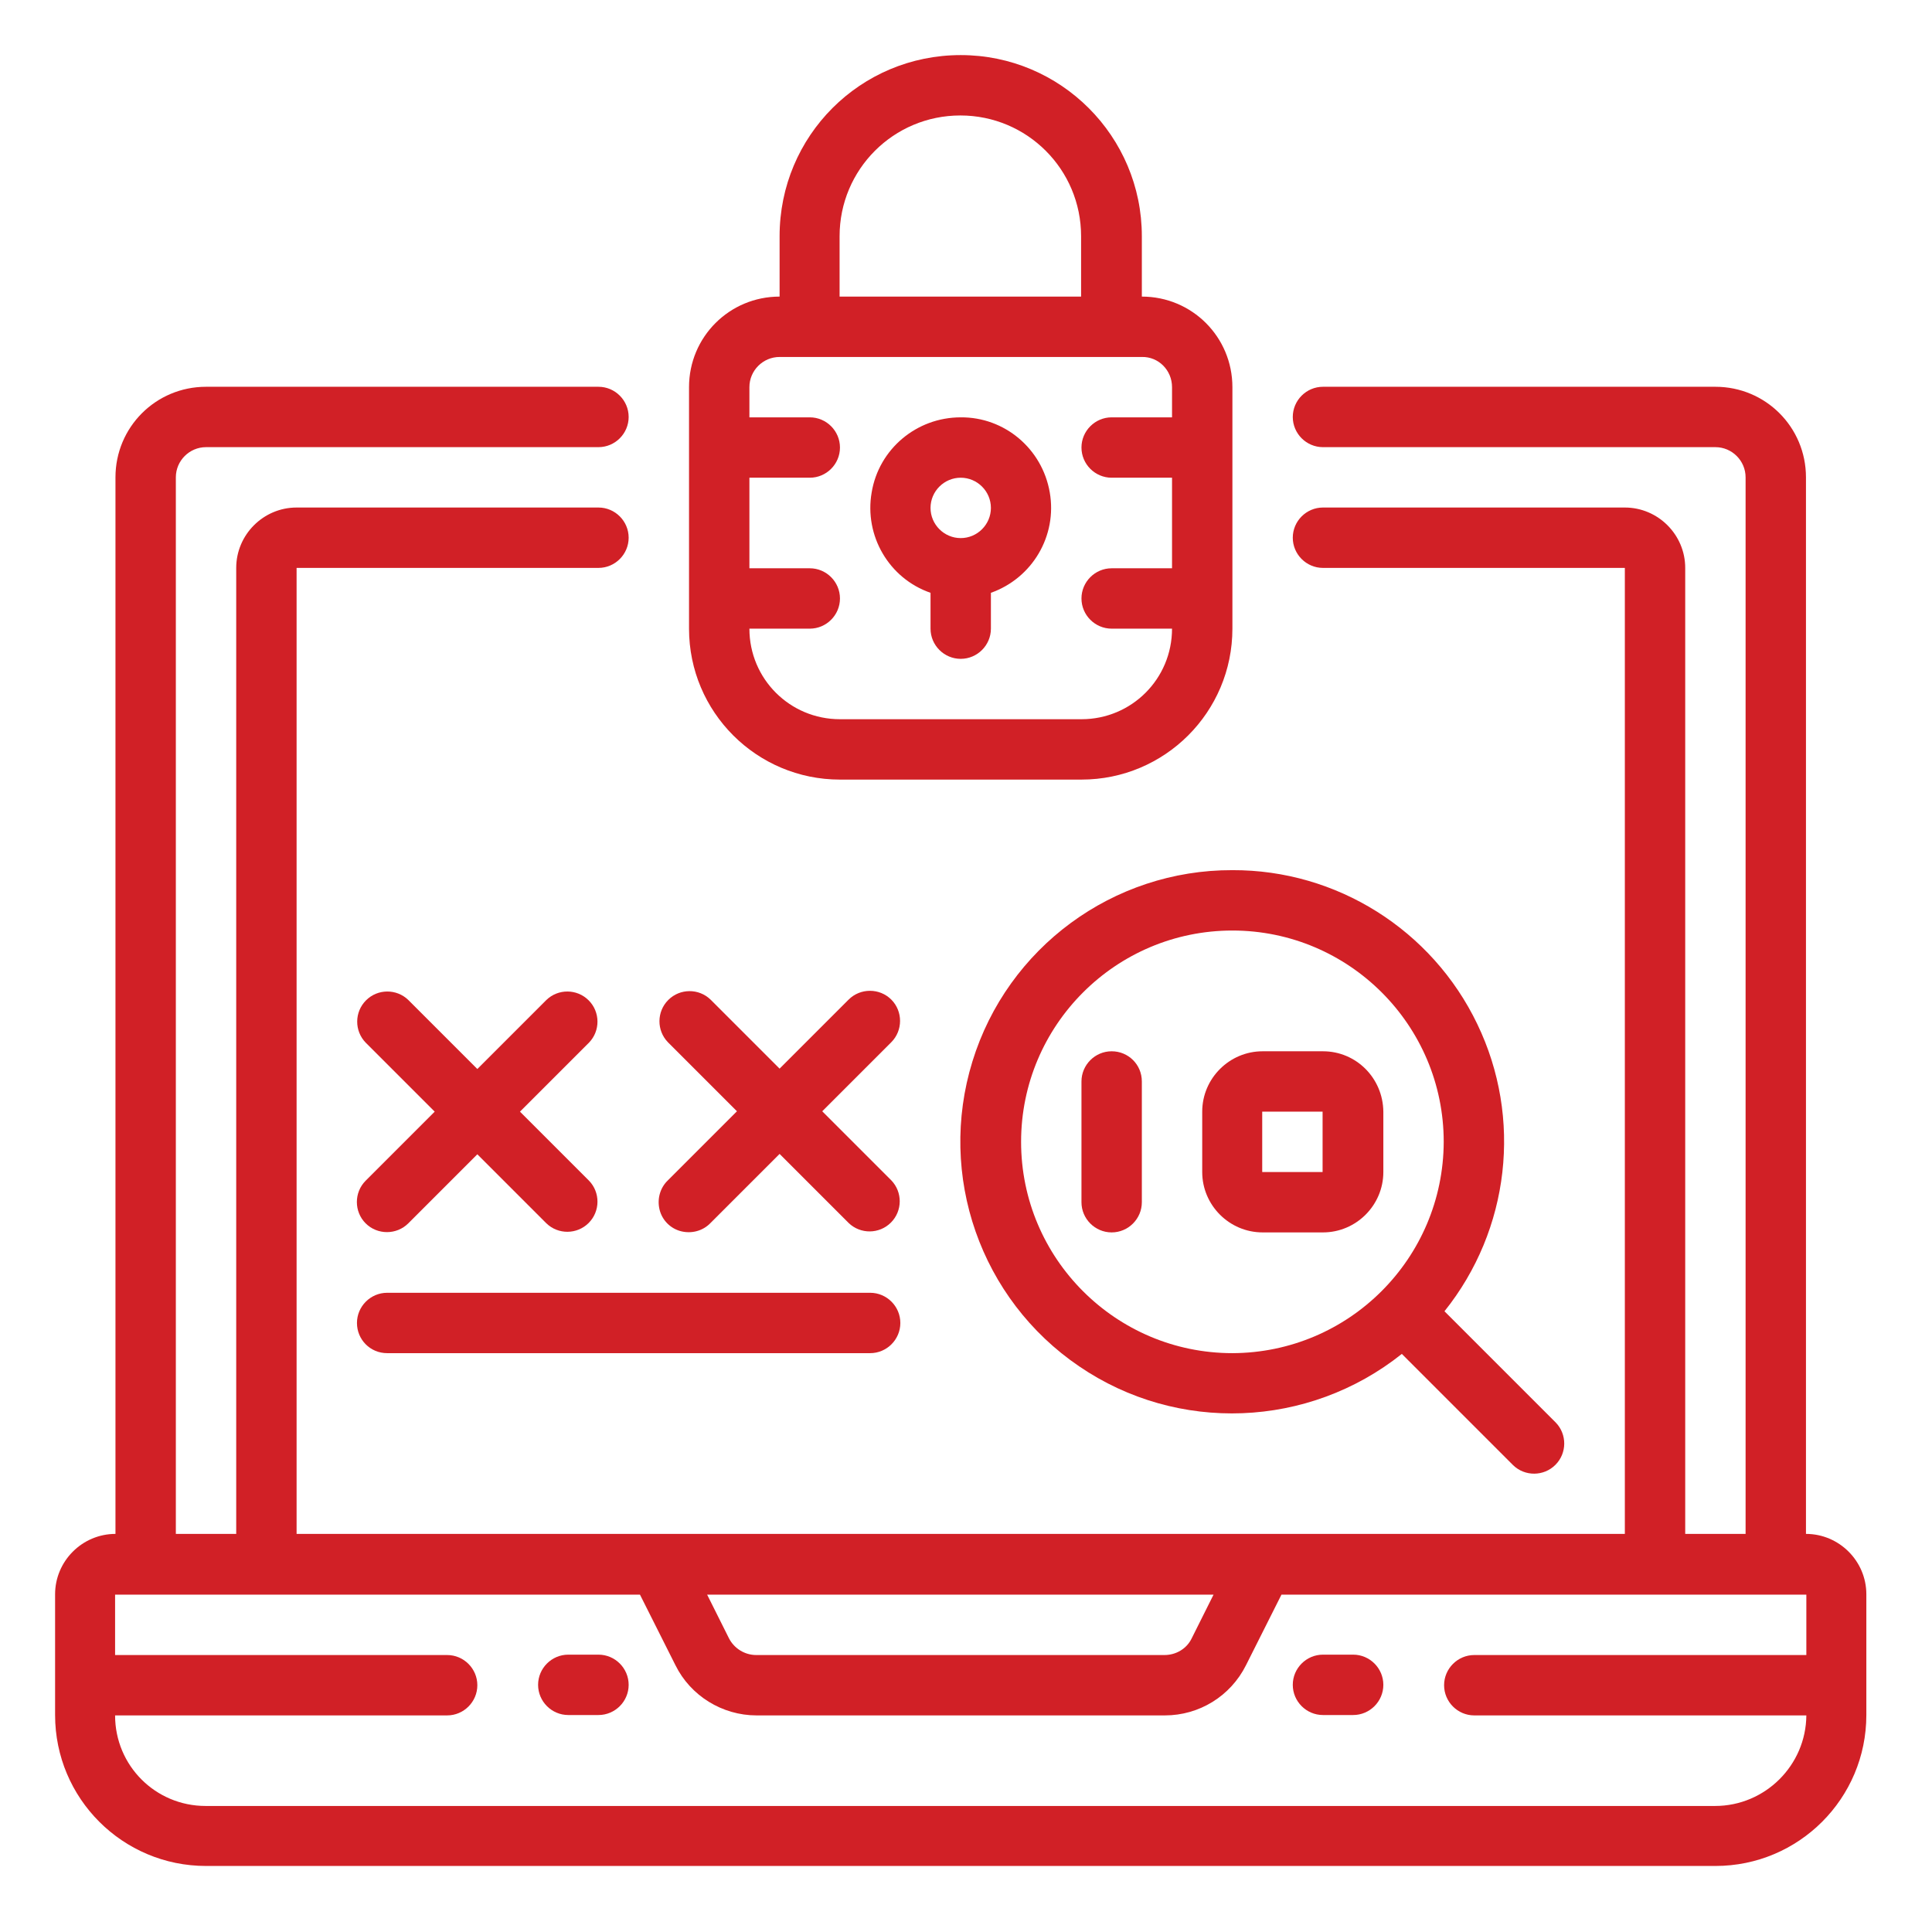 <?xml version="1.0" encoding="utf-8"?>
<!-- Generator: Adobe Illustrator 23.0.2, SVG Export Plug-In . SVG Version: 6.00 Build 0)  -->
<svg version="1.1" id="Layer_1" xmlns="http://www.w3.org/2000/svg" xmlns:xlink="http://www.w3.org/1999/xlink" x="0px" y="0px"
	 viewBox="0 0 512 512" style="enable-background:new 0 0 512 512;" xml:space="preserve">
<style type="text/css">
	.st0{fill:#D12026;}
</style>
<g>
	<path class="st0" d="M478.6,406.5v-280c0-13.3-10.7-24-24-24h-104c-4.4,0-8,3.6-8,8s3.6,8,8,8h104c4.4,0,8,3.6,8,8v280h-16v-256
		c0-8.8-7.2-16-16-16h-80c-4.4,0-8,3.6-8,8c0,4.4,3.6,8,8,8h80v256h-352v-256h80c4.4,0,8-3.6,8-8c0-4.4-3.6-8-8-8h-80
		c-8.8,0-16,7.2-16,16v256h-16v-280c0-4.4,3.6-8,8-8h104c4.4,0,8-3.6,8-8s-3.6-8-8-8h-104c-13.3,0-24,10.7-24,24v280
		c-8.8,0-16,7.2-16,16v32c0,22.1,17.9,40,40,40h400c22.1,0,40-17.9,40-40v-32C494.6,413.7,487.4,406.5,478.6,406.5z M321.6,422.6
		l-5.8,11.6c-1.3,2.7-4.1,4.4-7.2,4.4H200.4c-3,0-5.8-1.7-7.2-4.4l-5.8-11.6H321.6z M454.5,478.6h-400c-13.3,0-24-10.7-24-24h88
		c4.4,0,8-3.6,8-8s-3.6-8-8-8h-88v-16h139.1l9.4,18.7c4,8.1,12.4,13.3,21.5,13.3h108.2c9.1,0,17.4-5.1,21.5-13.3l9.4-18.7h139.1v16
		h-88c-4.4,0-8,3.6-8,8s3.6,8,8,8h88C478.6,467.8,467.8,478.6,454.5,478.6z"/>
	<path class="st0" d="M158.6,438.5h-8c-4.4,0-8,3.6-8,8s3.6,8,8,8h8c4.4,0,8-3.6,8-8S163,438.5,158.6,438.5z"/>
	<path class="st0" d="M358.6,438.5h-8c-4.4,0-8,3.6-8,8s3.6,8,8,8h8c4.4,0,8-3.6,8-8S363,438.5,358.6,438.5z"/>
	<path class="st0" d="M326.6,230.6c-31.6-0.1-59.6,20.5-68.9,50.7c-9.3,30.2,2.1,63,28.3,80.8c26.1,17.8,60.8,16.4,85.5-3.3
		l29.5,29.5c3.1,3,8.1,3,11.2-0.1c3.1-3.1,3.1-8.1,0.1-11.2l-29.5-29.5c17.3-21.6,20.7-51.2,8.7-76.1
		C379.5,246.4,354.2,230.5,326.6,230.6z M326.6,358.6c-30.9,0-56-25.1-56-56c0-30.9,25.1-56,56-56c30.9,0,56,25.1,56,56
		C382.5,333.5,357.5,358.5,326.6,358.6z"/>
	<path class="st0" d="M350.6,278.6h-16c-8.8,0-16,7.2-16,16v16c0,8.8,7.2,16,16,16h16c8.8,0,16-7.2,16-16v-16
		C366.5,285.7,359.4,278.6,350.6,278.6z M334.5,310.6v-16h16v16H334.5z"/>
	<path class="st0" d="M294.6,278.6c-4.4,0-8,3.6-8,8v32c0,4.4,3.6,8,8,8c4.4,0,8-3.6,8-8v-32C302.6,282.1,299,278.6,294.6,278.6z"/>
	<path class="st0" d="M96.9,324.2c3.1,3.1,8.2,3.1,11.3,0l18.3-18.3l18.3,18.3c3.1,3,8.1,3,11.2-0.1c3.1-3.1,3.1-8.1,0.1-11.2
		l-18.3-18.3l18.3-18.3c3-3.1,3-8.1-0.1-11.2c-3.1-3.1-8.1-3.1-11.2-0.1l-18.3,18.3l-18.3-18.3c-3.1-3-8.1-3-11.2,0.1
		c-3.1,3.1-3.1,8.1-0.1,11.2l18.3,18.3l-18.3,18.3C93.8,316,93.8,321.1,96.9,324.2z"/>
	<path class="st0" d="M236.2,264.9c-3.1-3.1-8.2-3.1-11.3,0l-18.3,18.3l-18.3-18.3c-3.1-3-8.1-3-11.2,0.1c-3.1,3.1-3.1,8.1-0.1,11.2
		l18.3,18.3l-18.3,18.3c-2.1,2-2.9,5-2.2,7.8c0.7,2.8,2.9,5,5.7,5.7c2.8,0.7,5.8-0.1,7.8-2.2l18.3-18.3l18.3,18.3
		c3.1,3,8.1,3,11.2-0.1c3.1-3.1,3.1-8.1,0.1-11.2l-18.3-18.3l18.3-18.3C239.3,273.1,239.3,268,236.2,264.9z"/>
	<path class="st0" d="M102.6,358.6h128c4.4,0,8-3.6,8-8s-3.6-8-8-8h-128c-4.4,0-8,3.6-8,8S98.1,358.6,102.6,358.6z"/>
	<path class="st0" d="M254.6,110.6c-11.7,0-21.7,8.4-23.6,19.9c-2,11.5,4.6,22.8,15.6,26.6v9.5c0,4.4,3.6,8,8,8c4.4,0,8-3.6,8-8
		v-9.5c11-3.9,17.6-15.1,15.6-26.6C276.2,118.9,266.2,110.5,254.6,110.6z M254.6,142.6c-4.4,0-8-3.6-8-8s3.6-8,8-8c4.4,0,8,3.6,8,8
		S259,142.6,254.6,142.6z"/>
	<path class="st0" d="M206.6,62.6v16c-13.3,0-24,10.7-24,24v64c0,22.1,17.9,40,40,40h64c22.1,0,40-17.9,40-40v-64
		c0-13.3-10.7-24-24-24v-16c0-26.5-21.5-48-48-48C228,14.6,206.6,36,206.6,62.6z M310.6,102.6v8h-16c-4.4,0-8,3.6-8,8
		c0,4.4,3.6,8,8,8h16v24h-16c-4.4,0-8,3.6-8,8s3.6,8,8,8h16c0,13.3-10.7,24-24,24h-64c-13.3,0-24-10.7-24-24h16c4.4,0,8-3.6,8-8
		s-3.6-8-8-8h-16v-24h16c4.4,0,8-3.6,8-8c0-4.4-3.6-8-8-8h-16v-8c0-4.4,3.6-8,8-8h96C307,94.5,310.6,98.1,310.6,102.6z M286.5,62.6
		v16h-64v-16c0-17.7,14.3-32,32-32S286.5,44.9,286.5,62.6z"/>
</g>
</svg>
